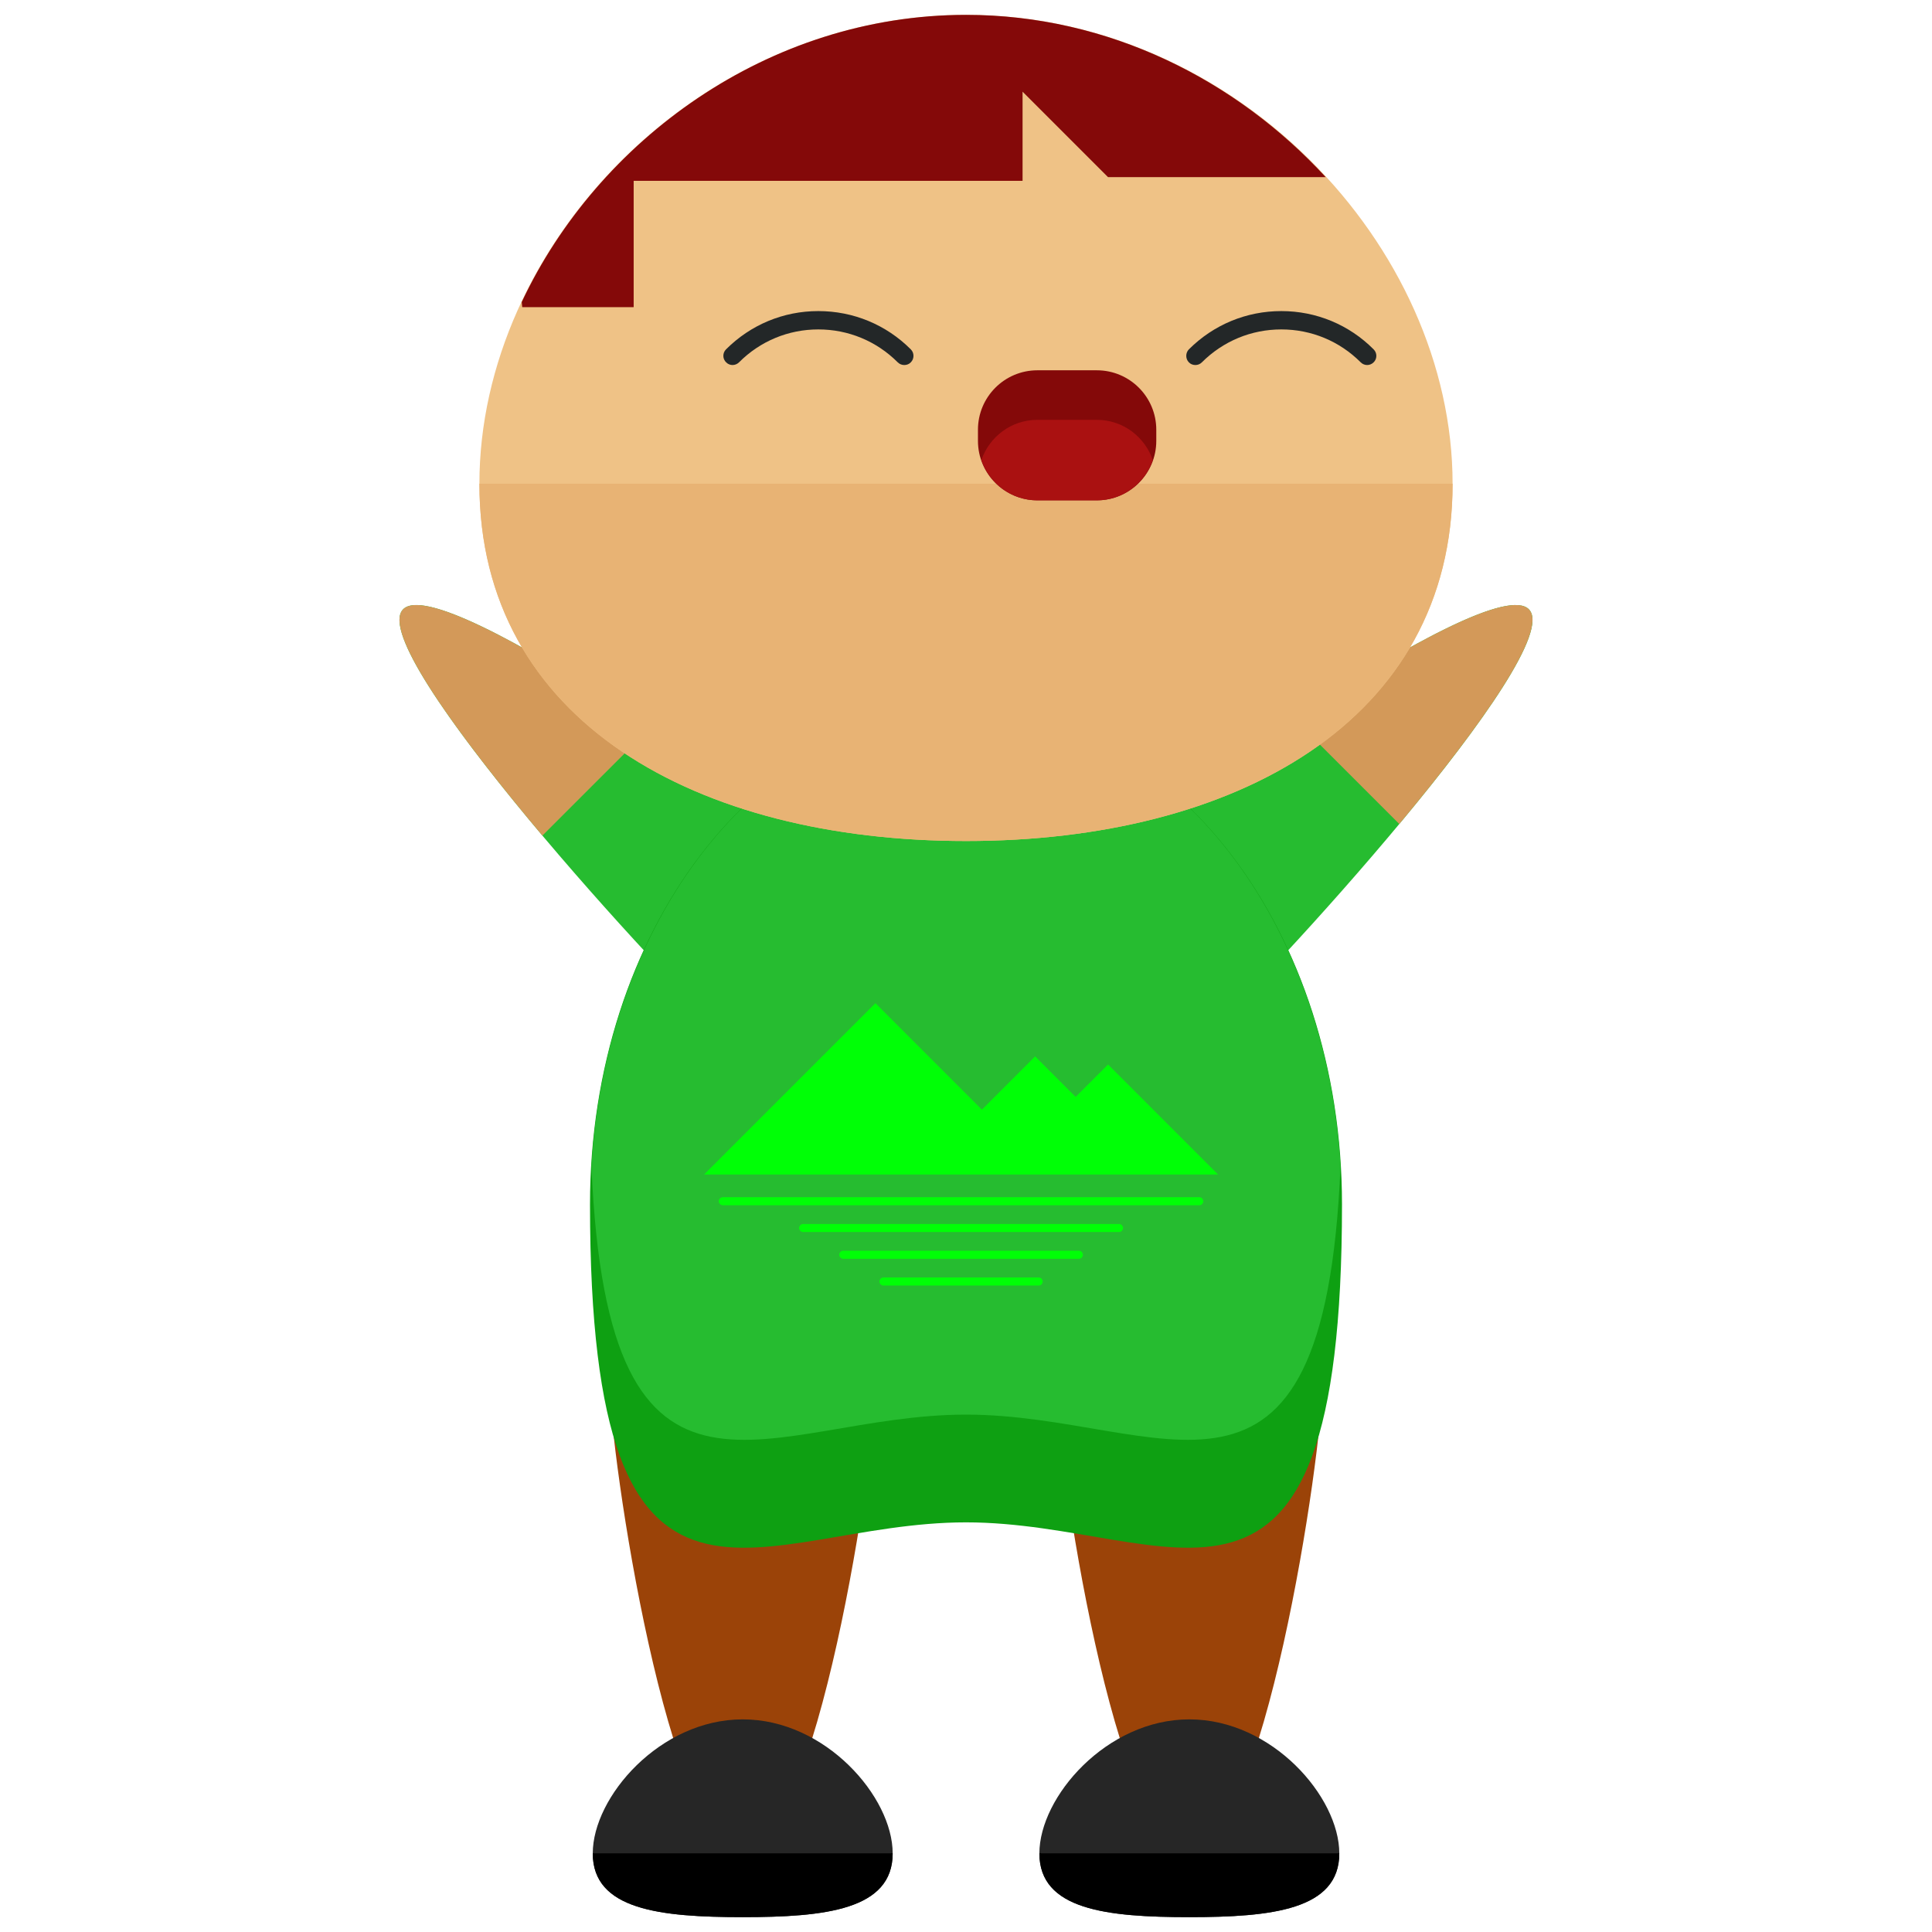 <?xml version="1.0" encoding="utf-8"?>
<!-- Generator: Adobe Illustrator 16.0.0, SVG Export Plug-In . SVG Version: 6.00 Build 0)  -->
<!DOCTYPE svg PUBLIC "-//W3C//DTD SVG 1.1//EN" "http://www.w3.org/Graphics/SVG/1.1/DTD/svg11.dtd">
<svg version="1.1" id="Layer_1" xmlns="http://www.w3.org/2000/svg" xmlns:xlink="http://www.w3.org/1999/xlink" x="0px" y="0px"
	 width="65px" height="65px" viewBox="0 0 65 65" enable-background="new 0 0 65 65" xml:space="preserve">
<g>
	<g>
		<g>
			<g>
				<g>
					<g>
						<path fill="#26BC30" d="M33.895,36.127c-1.273-1.432-0.465-4.229,1.805-6.25c2.27-2.018,14.475-10.793,15.75-9.365
							c1.271,1.434-8.873,12.533-11.143,14.551C38.039,37.08,35.168,37.557,33.895,36.127z"/>
						<path fill="#26BC30" d="M31.105,36.127c1.273-1.432,0.465-4.229-1.805-6.25c-2.27-2.018-14.475-10.793-15.75-9.365
							c-1.271,1.434,8.873,12.533,11.143,14.551C26.961,37.08,29.832,37.557,31.105,36.127z"/>
						<path fill="#D39959" d="M21.902,24.46c-3.781-2.511-7.662-4.72-8.352-3.948c-0.672,0.757,1.843,4.212,4.698,7.601
							L21.902,24.46z"/>
						<path fill="#D39959" d="M47.077,27.722c2.717-3.26,5.018-6.482,4.372-7.21c-0.664-0.742-4.28,1.274-7.919,3.663L47.077,27.722
							z"/>
					</g>
					<g>
						<path fill="#9B4308" d="M29.473,46.446c0,2.476-2.008,15.827-4.486,15.827c-2.475,0-4.482-13.352-4.482-15.827
							s2.008-4.484,4.482-4.484C27.465,41.962,29.473,43.971,29.473,46.446z"/>
						<path fill="#9B4308" d="M44.498,46.446c0,2.476-2.008,15.827-4.486,15.827c-2.475,0-4.482-13.352-4.482-15.827
							s2.008-4.484,4.482-4.484C42.49,41.962,44.498,43.971,44.498,46.446z"/>
					</g>
					<path fill="#0EA012" d="M45.15,40.521c0,16.038-5.662,10.697-12.65,10.697c-6.986,0-12.65,5.341-12.65-10.697
						c0-9.17,5.666-16.603,12.65-16.603C39.486,23.919,45.15,31.352,45.15,40.521z"/>
					<path fill="#26BC30" d="M32.5,23.919c-6.653,0-12.098,6.748-12.601,15.314c0.552,13.143,5.98,8.36,12.601,8.36
						c6.622,0,12.05,4.782,12.6-8.36C44.599,30.667,39.155,23.919,32.5,23.919z"/>
					<g>
						<path fill="#262626" d="M30.033,62.354c0,1.896-2.26,2.146-5.045,2.146s-5.045-0.249-5.045-2.146
							c0-1.897,2.26-4.508,5.045-4.508S30.033,60.457,30.033,62.354z"/>
						<path d="M30.033,62.354c0,1.896-2.26,2.146-5.045,2.146s-5.045-0.249-5.045-2.146"/>
					</g>
					<g>
						<path fill="#262626" d="M45.059,62.354c0,1.896-2.26,2.146-5.045,2.146s-5.045-0.249-5.045-2.146
							c0-1.897,2.26-4.508,5.045-4.508S45.059,60.457,45.059,62.354z"/>
						<path d="M45.059,62.354c0,1.896-2.26,2.146-5.045,2.146s-5.045-0.249-5.045-2.146"/>
					</g>
					<g>
						<path fill="#EFC286" d="M48.871,16.275c0,7.999-7.33,12.02-16.369,12.02c-9.041,0-16.373-4.021-16.373-12.02
							c0-8.001,7.332-15.775,16.373-15.775C41.541,0.5,48.871,8.274,48.871,16.275z"/>
						<path fill="#E8B374" d="M48.871,16.275c0,7.999-7.33,12.02-16.369,12.02c-9.041,0-16.373-4.021-16.373-12.02"/>
					</g>
					<g>
						<g>
							<g>
								<path fill="#232728" d="M30.423,12.281c-0.076,0-0.157-0.028-0.22-0.091c-0.713-0.714-1.663-1.107-2.67-1.107h-0.002
									c-1.009,0-1.955,0.394-2.666,1.106c-0.121,0.121-0.316,0.124-0.435,0.001c-0.123-0.117-0.125-0.312-0.006-0.434
									c0.831-0.831,1.932-1.29,3.106-1.29h0.002c1.175,0,2.279,0.456,3.111,1.288c0.12,0.119,0.12,0.318,0,0.436
									C30.584,12.253,30.504,12.281,30.423,12.281z"/>
							</g>
						</g>
						<g>
							<g>
								<path fill="#232728" d="M40.219,12.281c0.076,0,0.155-0.028,0.217-0.091c0.715-0.714,1.664-1.107,2.671-1.107h0.003
									c1.008,0,1.957,0.394,2.668,1.106c0.119,0.121,0.313,0.124,0.436,0.001c0.121-0.117,0.123-0.312,0.002-0.434
									c-0.825-0.831-1.932-1.29-3.105-1.29h-0.003c-1.173,0-2.276,0.456-3.11,1.288c-0.117,0.119-0.117,0.318,0,0.436
									C40.058,12.253,40.137,12.281,40.219,12.281z"/>
							</g>
						</g>
					</g>
				</g>
				<path fill="#A7B1B7" d="M35.084,45.298"/>
			</g>
		</g>
	</g>
	<path fill="#840909" d="M38.902,14.833c0,1.104-0.896,2-2,2h-2c-1.105,0-2-0.896-2-2v-0.375c0-1.104,0.895-2,2-2h2
		c1.104,0,2,0.896,2,2V14.833z"/>
	<path fill="#AA1111" d="M34.902,14.125c-0.878,0-1.615,0.568-1.885,1.354c0.27,0.785,1.007,1.354,1.885,1.354h2
		c0.876,0,1.613-0.568,1.883-1.354c-0.27-0.786-1.007-1.354-1.883-1.354H34.902z"/>
	<path fill="#840909" d="M32.502,0.5c-6.668,0-12.395,4.233-14.949,9.662l0.016,0.172h3.75v-4.25h13.084v-3l2.875,2.875h7.324
		C41.607,2.704,37.303,0.5,32.502,0.5z"/>
	<g>
		<polygon fill="#00FF06" points="40.979,39.514 37.279,35.814 36.189,36.904 34.826,35.541 33.035,37.332 29.453,33.75 
			23.689,39.514 39.715,39.514 		"/>
		<path fill="#00FF06" d="M40.349,40.279H24.32c-0.075,0-0.137,0.06-0.137,0.135c0,0.074,0.062,0.135,0.137,0.135h16.028
			c0.075,0,0.136-0.061,0.136-0.135C40.484,40.339,40.424,40.279,40.349,40.279z"/>
		<path fill="#00FF06" d="M37.646,41.18H27.021c-0.075,0-0.135,0.06-0.135,0.135c0,0.074,0.06,0.135,0.135,0.135h10.625
			c0.074,0,0.136-0.061,0.136-0.135C37.782,41.239,37.721,41.18,37.646,41.18z"/>
		<path fill="#00FF06" d="M36.297,42.08h-7.925c-0.075,0-0.136,0.06-0.136,0.135c0,0.074,0.061,0.135,0.136,0.135h7.925
			c0.074,0,0.135-0.061,0.135-0.135C36.432,42.14,36.371,42.08,36.297,42.08z"/>
		<path fill="#00FF06" d="M34.945,42.98h-5.223c-0.074,0-0.135,0.06-0.135,0.135c0,0.074,0.061,0.135,0.135,0.135h5.223
			c0.074,0,0.135-0.061,0.135-0.135C35.08,43.04,35.02,42.98,34.945,42.98z"/>
	</g>
</g>
</svg>
